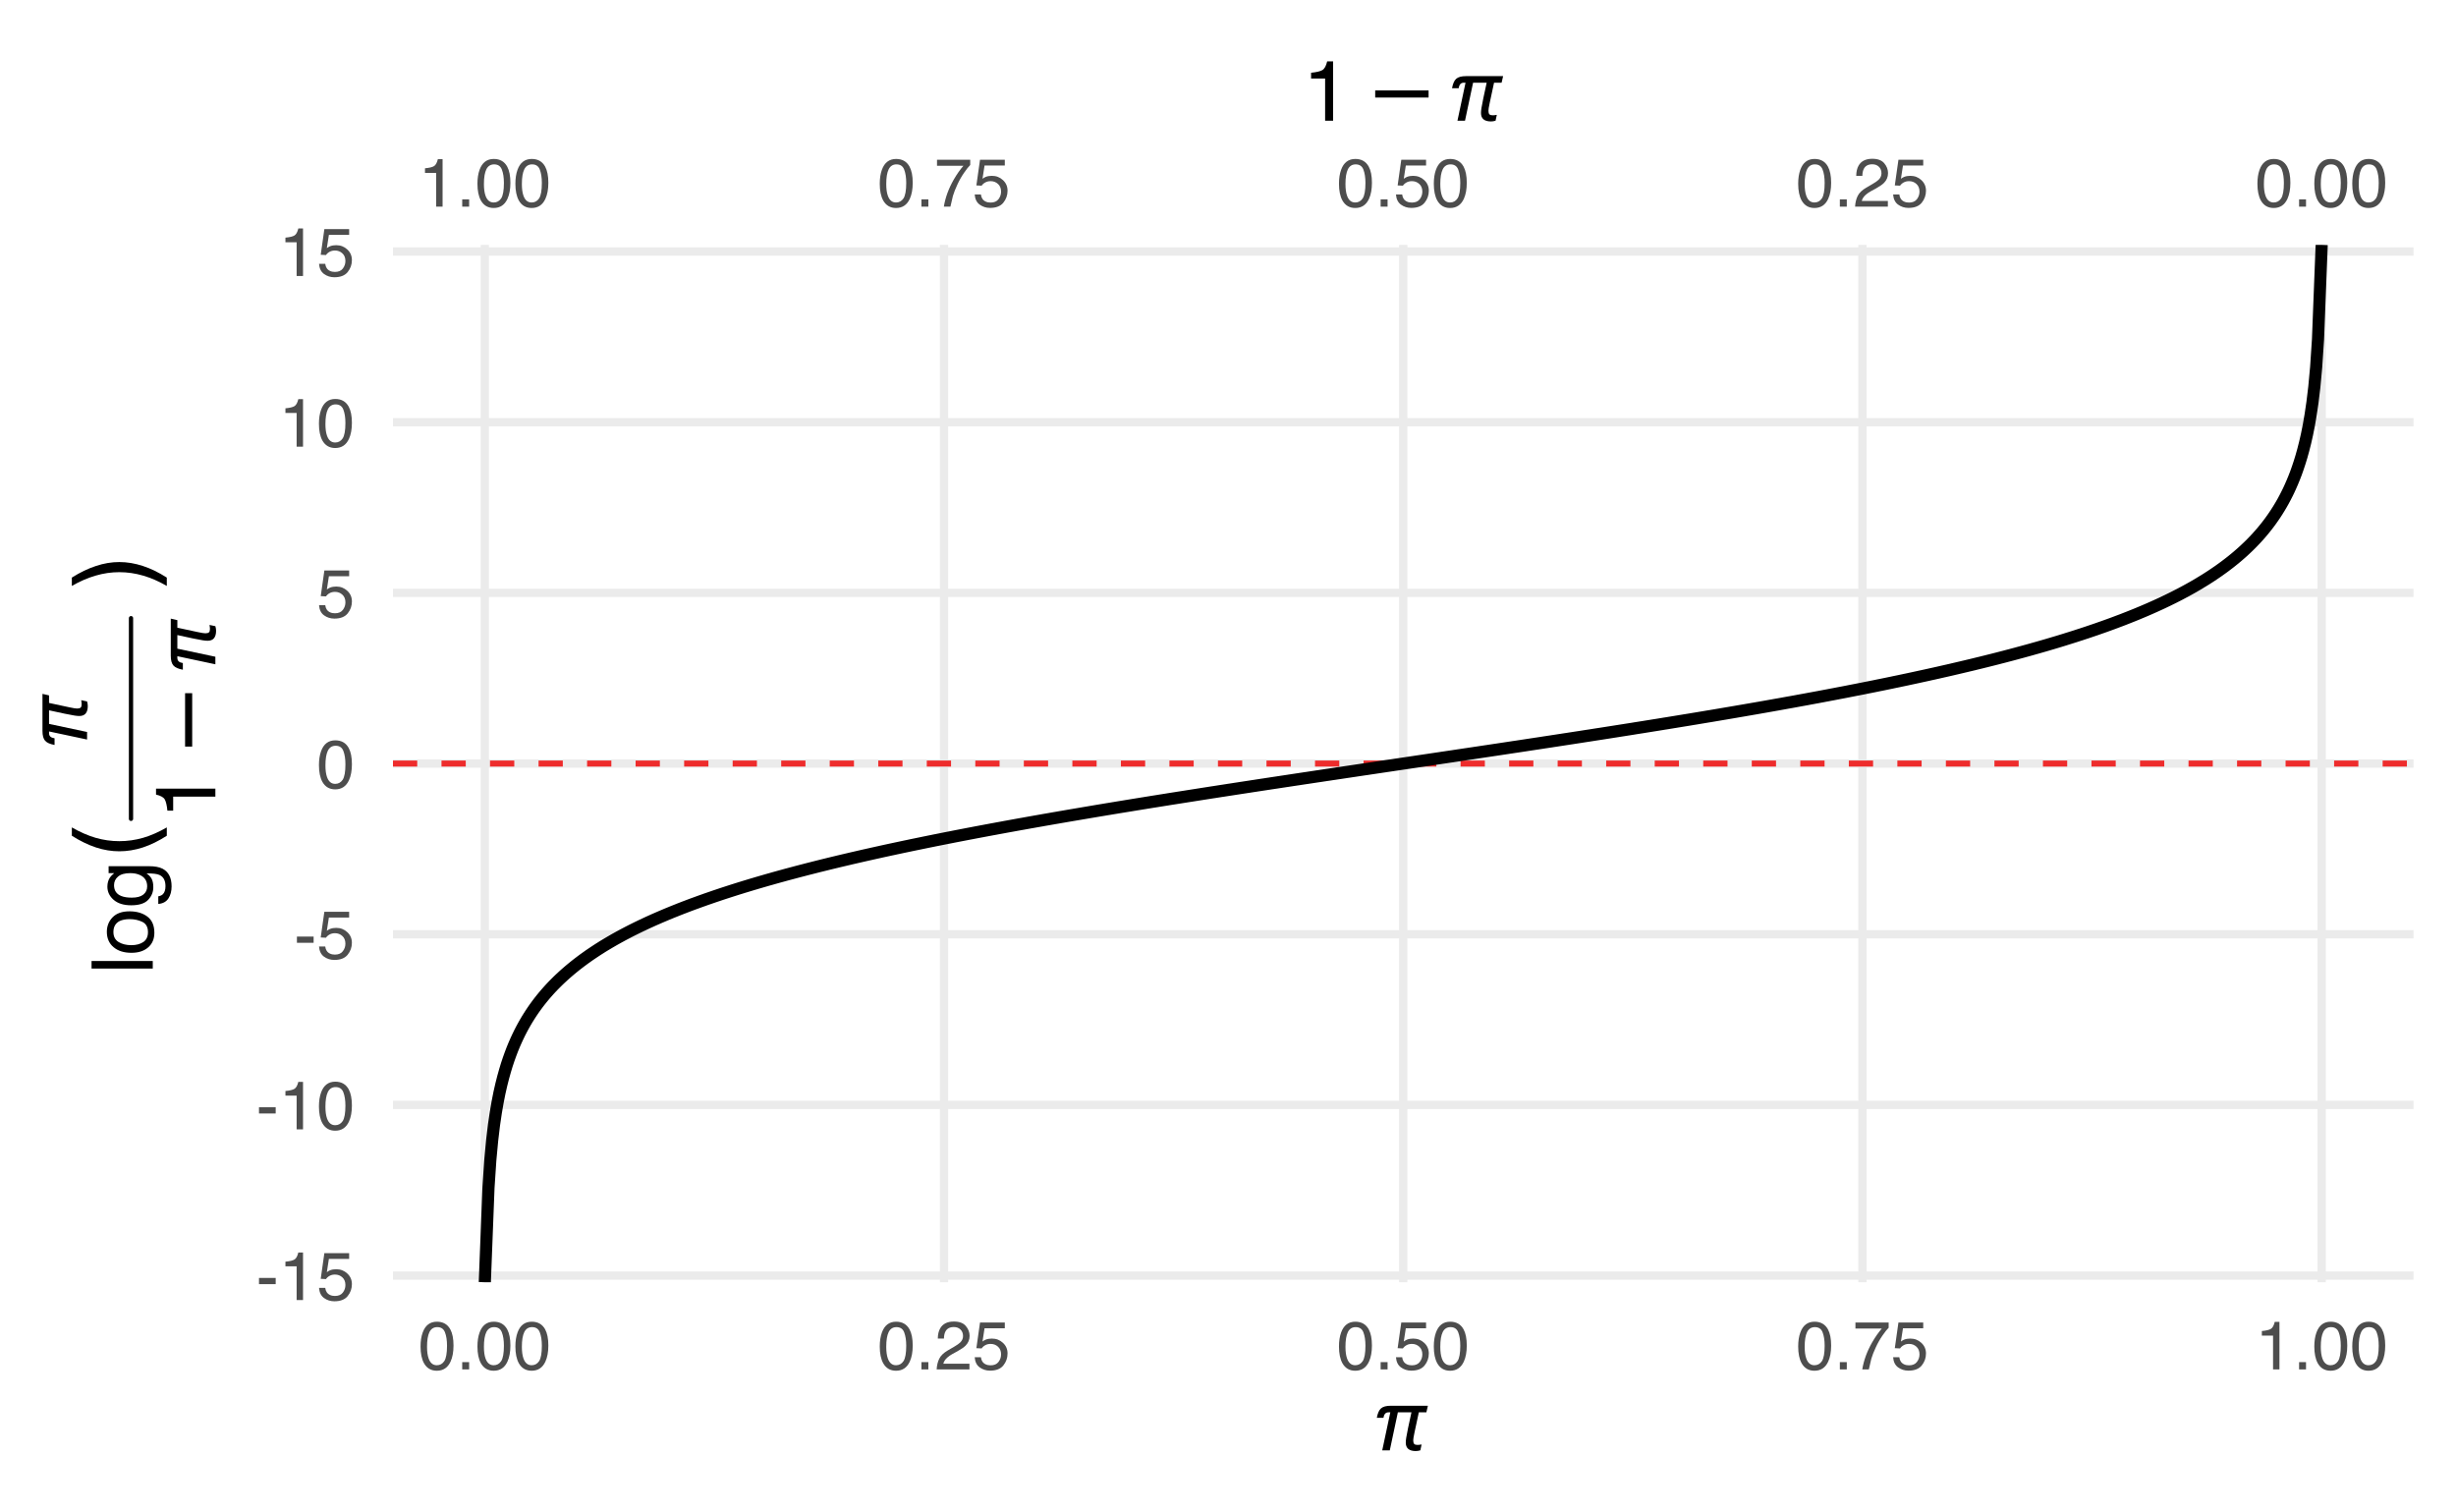 <?xml version="1.0" encoding="UTF-8"?>
<svg xmlns="http://www.w3.org/2000/svg" xmlns:xlink="http://www.w3.org/1999/xlink" width="432pt" height="266pt" viewBox="0 0 432 266" version="1.1">
<defs>
<g>
<symbol overflow="visible" id="glyph0-0">
<path style="stroke:none;" d="M 0.391 0 L 0.391 -8.609 L 7.219 -8.609 L 7.219 0 Z M 6.141 -1.078 L 6.141 -7.531 L 1.469 -7.531 L 1.469 -1.078 Z M 6.141 -1.078 "/>
</symbol>
<symbol overflow="visible" id="glyph0-1">
<path style="stroke:none;" d="M 3.25 -8.391 C 4.332 -8.391 5.117 -7.941 5.609 -7.047 C 5.984 -6.359 6.172 -5.41 6.172 -4.203 C 6.172 -3.066 6 -2.125 5.656 -1.375 C 5.164 -0.301 4.359 0.234 3.234 0.234 C 2.234 0.234 1.484 -0.203 0.984 -1.078 C 0.578 -1.816 0.375 -2.801 0.375 -4.031 C 0.375 -4.977 0.5 -5.797 0.75 -6.484 C 1.207 -7.754 2.039 -8.391 3.25 -8.391 Z M 3.234 -0.734 C 3.785 -0.734 4.223 -0.973 4.547 -1.453 C 4.867 -1.941 5.031 -2.848 5.031 -4.172 C 5.031 -5.117 4.91 -5.898 4.672 -6.516 C 4.441 -7.129 3.988 -7.438 3.312 -7.438 C 2.688 -7.438 2.227 -7.145 1.938 -6.562 C 1.656 -5.977 1.516 -5.117 1.516 -3.984 C 1.516 -3.129 1.609 -2.441 1.797 -1.922 C 2.078 -1.129 2.555 -0.734 3.234 -0.734 Z M 3.234 -0.734 "/>
</symbol>
<symbol overflow="visible" id="glyph0-2">
<path style="stroke:none;" d="M 1.031 -1.281 L 2.25 -1.281 L 2.25 0 L 1.031 0 Z M 1.031 -1.281 "/>
</symbol>
<symbol overflow="visible" id="glyph0-3">
<path style="stroke:none;" d="M 0.375 0 C 0.414 -0.719 0.566 -1.344 0.828 -1.875 C 1.086 -2.414 1.594 -2.906 2.344 -3.344 L 3.469 -4 C 3.969 -4.289 4.32 -4.539 4.531 -4.75 C 4.852 -5.07 5.016 -5.441 5.016 -5.859 C 5.016 -6.348 4.863 -6.734 4.562 -7.016 C 4.27 -7.305 3.883 -7.453 3.406 -7.453 C 2.676 -7.453 2.176 -7.18 1.906 -6.641 C 1.75 -6.336 1.664 -5.93 1.656 -5.422 L 0.578 -5.422 C 0.586 -6.148 0.723 -6.742 0.984 -7.203 C 1.441 -8.016 2.25 -8.422 3.406 -8.422 C 4.363 -8.422 5.062 -8.16 5.5 -7.641 C 5.945 -7.117 6.172 -6.539 6.172 -5.906 C 6.172 -5.238 5.938 -4.664 5.469 -4.188 C 5.195 -3.906 4.707 -3.566 4 -3.172 L 3.188 -2.734 C 2.812 -2.523 2.516 -2.32 2.297 -2.125 C 1.898 -1.789 1.648 -1.414 1.547 -1 L 6.141 -1 L 6.141 0 Z M 0.375 0 "/>
</symbol>
<symbol overflow="visible" id="glyph0-4">
<path style="stroke:none;" d="M 1.484 -2.141 C 1.555 -1.535 1.836 -1.117 2.328 -0.891 C 2.578 -0.773 2.863 -0.719 3.188 -0.719 C 3.812 -0.719 4.273 -0.914 4.578 -1.312 C 4.879 -1.707 5.031 -2.148 5.031 -2.641 C 5.031 -3.223 4.848 -3.676 4.484 -4 C 4.129 -4.32 3.703 -4.484 3.203 -4.484 C 2.836 -4.484 2.523 -4.41 2.266 -4.266 C 2.004 -4.129 1.785 -3.938 1.609 -3.688 L 0.688 -3.734 L 1.328 -8.25 L 5.688 -8.25 L 5.688 -7.234 L 2.125 -7.234 L 1.766 -4.906 C 1.961 -5.051 2.148 -5.16 2.328 -5.234 C 2.641 -5.359 3 -5.422 3.406 -5.422 C 4.176 -5.422 4.828 -5.172 5.359 -4.672 C 5.898 -4.18 6.172 -3.555 6.172 -2.797 C 6.172 -2.004 5.922 -1.301 5.422 -0.688 C 4.93 -0.082 4.148 0.219 3.078 0.219 C 2.398 0.219 1.797 0.023 1.266 -0.359 C 0.742 -0.742 0.453 -1.336 0.391 -2.141 Z M 1.484 -2.141 "/>
</symbol>
<symbol overflow="visible" id="glyph0-5">
<path style="stroke:none;" d="M 6.281 -8.25 L 6.281 -7.328 C 6.008 -7.066 5.648 -6.613 5.203 -5.969 C 4.754 -5.32 4.359 -4.625 4.016 -3.875 C 3.672 -3.133 3.41 -2.469 3.234 -1.875 C 3.129 -1.488 2.984 -0.863 2.797 0 L 1.641 0 C 1.898 -1.602 2.484 -3.195 3.391 -4.781 C 3.93 -5.707 4.492 -6.508 5.078 -7.188 L 0.438 -7.188 L 0.438 -8.25 Z M 6.281 -8.25 "/>
</symbol>
<symbol overflow="visible" id="glyph0-6">
<path style="stroke:none;" d="M 1.156 -5.938 L 1.156 -6.75 C 1.914 -6.82 2.441 -6.945 2.734 -7.125 C 3.035 -7.301 3.266 -7.711 3.422 -8.359 L 4.25 -8.359 L 4.25 0 L 3.125 0 L 3.125 -5.938 Z M 1.156 -5.938 "/>
</symbol>
<symbol overflow="visible" id="glyph0-7">
<path style="stroke:none;" d="M 0.5 -3.891 L 3.438 -3.891 L 3.438 -2.797 L 0.5 -2.797 Z M 0.5 -3.891 "/>
</symbol>
<symbol overflow="visible" id="glyph1-0">
<path style="stroke:none;" d="M 0.484 0 L 0.484 -10.766 L 9.031 -10.766 L 9.031 0 Z M 7.672 -1.344 L 7.672 -9.406 L 1.828 -9.406 L 1.828 -1.344 Z M 7.672 -1.344 "/>
</symbol>
<symbol overflow="visible" id="glyph1-1">
<path style="stroke:none;" d="M 1.438 -7.422 L 1.438 -8.438 C 2.383 -8.531 3.047 -8.688 3.422 -8.906 C 3.797 -9.125 4.078 -9.633 4.266 -10.438 L 5.312 -10.438 L 5.312 0 L 3.906 0 L 3.906 -7.422 Z M 1.438 -7.422 "/>
</symbol>
<symbol overflow="visible" id="glyph2-0">
<path style="stroke:none;" d="M 0.75 2.656 L 0.75 -10.578 L 8.25 -10.578 L 8.25 2.656 Z M 1.594 1.812 L 7.406 1.812 L 7.406 -9.734 L 1.594 -9.734 Z M 1.594 1.812 "/>
</symbol>
<symbol overflow="visible" id="glyph2-1">
<path style="stroke:none;" d="M 1.594 -5.328 L 10.984 -5.328 L 10.984 -4.078 L 1.594 -4.078 Z M 1.594 -5.328 "/>
</symbol>
<symbol overflow="visible" id="glyph2-2">
<path style="stroke:none;" d="M 8.484 -6.688 L 7.156 -6.688 L 6.391 -3.125 C 6.316 -2.758 6.258 -2.461 6.219 -2.234 C 6.188 -2.016 6.172 -1.852 6.172 -1.75 C 6.172 -1.457 6.227 -1.25 6.344 -1.125 C 6.457 -1.008 6.648 -0.953 6.922 -0.953 C 6.992 -0.953 7.086 -0.957 7.203 -0.969 C 7.316 -0.988 7.461 -1.008 7.641 -1.031 L 7.422 0 C 7.273 0.039 7.133 0.07 7 0.094 C 6.863 0.113 6.734 0.125 6.609 0.125 C 6.035 0.125 5.598 0 5.297 -0.25 C 5.004 -0.5 4.859 -0.867 4.859 -1.359 C 4.859 -1.586 4.883 -1.875 4.938 -2.219 C 4.988 -2.57 5.098 -3.145 5.266 -3.938 L 5.859 -6.688 L 3.469 -6.688 L 2.047 0 L 0.719 0 L 2.141 -6.688 L 1.844 -6.688 C 1.582 -6.688 1.379 -6.609 1.234 -6.453 C 1.086 -6.297 0.988 -6.051 0.938 -5.719 L -0.234 -5.719 C -0.086 -6.52 0.156 -7.07 0.5 -7.375 C 0.852 -7.688 1.43 -7.844 2.234 -7.844 L 8.75 -7.844 Z M 8.484 -6.688 "/>
</symbol>
<symbol overflow="visible" id="glyph3-0">
<path style="stroke:none;" d="M 0 -0.484 L -10.766 -0.484 L -10.766 -9.031 L 0 -9.031 Z M -1.344 -7.672 L -9.406 -7.672 L -9.406 -1.828 L -1.344 -1.828 Z M -1.344 -7.672 "/>
</symbol>
<symbol overflow="visible" id="glyph3-1">
<path style="stroke:none;" d="M -10.766 -1 L -10.766 -2.328 L 0 -2.328 L 0 -1 Z M -10.766 -1 "/>
</symbol>
<symbol overflow="visible" id="glyph3-2">
<path style="stroke:none;" d="M -0.844 -4.078 C -0.844 -4.953 -1.172 -5.551 -1.828 -5.875 C -2.492 -6.195 -3.234 -6.359 -4.047 -6.359 C -4.785 -6.359 -5.383 -6.242 -5.844 -6.016 C -6.562 -5.641 -6.922 -5 -6.922 -4.094 C -6.922 -3.289 -6.613 -2.703 -6 -2.328 C -5.383 -1.961 -4.641 -1.781 -3.766 -1.781 C -2.93 -1.781 -2.234 -1.961 -1.672 -2.328 C -1.117 -2.703 -0.844 -3.285 -0.844 -4.078 Z M -8.078 -4.125 C -8.078 -5.133 -7.738 -5.988 -7.062 -6.688 C -6.383 -7.383 -5.395 -7.734 -4.094 -7.734 C -2.82 -7.734 -1.773 -7.426 -0.953 -6.812 C -0.129 -6.195 0.281 -5.242 0.281 -3.953 C 0.281 -2.879 -0.082 -2.023 -0.812 -1.391 C -1.539 -0.754 -2.52 -0.438 -3.75 -0.438 C -5.07 -0.438 -6.125 -0.77 -6.906 -1.438 C -7.688 -2.102 -8.078 -3 -8.078 -4.125 Z M -8.031 -4.094 Z M -8.031 -4.094 "/>
</symbol>
<symbol overflow="visible" id="glyph3-3">
<path style="stroke:none;" d="M -7.984 -3.734 C -7.984 -4.348 -7.832 -4.883 -7.531 -5.344 C -7.352 -5.594 -7.102 -5.848 -6.781 -6.109 L -7.766 -6.109 L -7.766 -7.328 L -0.641 -7.328 C 0.359 -7.328 1.145 -7.18 1.719 -6.891 C 2.781 -6.336 3.312 -5.301 3.312 -3.781 C 3.312 -2.938 3.125 -2.227 2.75 -1.656 C 2.375 -1.082 1.781 -0.758 0.969 -0.688 L 0.969 -2.031 C 1.32 -2.094 1.594 -2.219 1.781 -2.406 C 2.082 -2.707 2.234 -3.176 2.234 -3.812 C 2.234 -4.82 1.875 -5.484 1.156 -5.797 C 0.738 -5.984 -0.008 -6.07 -1.094 -6.062 C -0.688 -5.789 -0.383 -5.469 -0.188 -5.094 C 0 -4.727 0.094 -4.242 0.094 -3.641 C 0.094 -2.785 -0.207 -2.039 -0.812 -1.406 C -1.414 -0.77 -2.41 -0.453 -3.797 -0.453 C -5.109 -0.453 -6.133 -0.77 -6.875 -1.406 C -7.613 -2.051 -7.984 -2.828 -7.984 -3.734 Z M -3.953 -6.109 C -4.922 -6.109 -5.641 -5.906 -6.109 -5.5 C -6.578 -5.102 -6.812 -4.598 -6.812 -3.984 C -6.812 -3.047 -6.379 -2.41 -5.516 -2.078 C -5.047 -1.891 -4.438 -1.797 -3.688 -1.797 C -2.801 -1.797 -2.129 -1.973 -1.672 -2.328 C -1.211 -2.691 -0.984 -3.176 -0.984 -3.781 C -0.984 -4.727 -1.41 -5.395 -2.266 -5.781 C -2.742 -6 -3.305 -6.109 -3.953 -6.109 Z M -8.031 -3.891 Z M -8.031 -3.891 "/>
</symbol>
<symbol overflow="visible" id="glyph3-4">
<path style="stroke:none;" d="M -7.422 -1.438 L -8.438 -1.438 C -8.531 -2.383 -8.688 -3.047 -8.906 -3.422 C -9.125 -3.797 -9.633 -4.078 -10.438 -4.266 L -10.438 -5.312 L 0 -5.312 L 0 -3.906 L -7.422 -3.906 Z M -7.422 -1.438 "/>
</symbol>
<symbol overflow="visible" id="glyph4-0">
<path style="stroke:none;" d="M 3.312 -0.938 L -13.219 -0.938 L -13.219 -10.312 L 3.312 -10.312 Z M 2.266 -1.984 L 2.266 -9.266 L -12.172 -9.266 L -12.172 -1.984 Z M 2.266 -1.984 "/>
</symbol>
<symbol overflow="visible" id="glyph4-1">
<path style="stroke:none;" d="M -14.234 -5.812 C -12.828 -5 -11.438 -4.391 -10.062 -3.984 C -8.688 -3.586 -7.297 -3.391 -5.891 -3.391 C -4.473 -3.391 -3.07 -3.586 -1.688 -3.984 C -0.312 -4.391 1.07 -5 2.469 -5.812 L 2.469 -4.344 C 1.039 -3.426 -0.363 -2.738 -1.75 -2.281 C -3.145 -1.832 -4.523 -1.609 -5.891 -1.609 C -7.242 -1.609 -8.609 -1.832 -9.984 -2.281 C -11.367 -2.738 -12.785 -3.426 -14.234 -4.344 Z M -14.234 -5.812 "/>
</symbol>
<symbol overflow="visible" id="glyph4-2">
<path style="stroke:none;" d="M -14.234 -1.5 L -14.234 -2.969 C -12.785 -3.883 -11.367 -4.566 -9.984 -5.016 C -8.609 -5.473 -7.242 -5.703 -5.891 -5.703 C -4.523 -5.703 -3.145 -5.473 -1.75 -5.016 C -0.363 -4.566 1.039 -3.883 2.469 -2.969 L 2.469 -1.5 C 1.07 -2.312 -0.312 -2.914 -1.688 -3.312 C -3.07 -3.719 -4.473 -3.922 -5.891 -3.922 C -7.297 -3.922 -8.688 -3.719 -10.062 -3.312 C -11.438 -2.914 -12.828 -2.312 -14.234 -1.5 Z M -14.234 -1.5 "/>
</symbol>
<symbol overflow="visible" id="glyph5-0">
<path style="stroke:none;" d="M 2.656 -0.75 L -10.578 -0.75 L -10.578 -8.25 L 2.656 -8.25 Z M 1.812 -1.594 L 1.812 -7.406 L -9.734 -7.406 L -9.734 -1.594 Z M 1.812 -1.594 "/>
</symbol>
<symbol overflow="visible" id="glyph5-1">
<path style="stroke:none;" d="M -6.688 -8.484 L -6.688 -7.156 L -3.125 -6.391 C -2.758 -6.316 -2.461 -6.258 -2.234 -6.219 C -2.016 -6.188 -1.852 -6.172 -1.75 -6.172 C -1.457 -6.172 -1.25 -6.227 -1.125 -6.344 C -1.008 -6.457 -0.953 -6.648 -0.953 -6.922 C -0.953 -6.992 -0.957 -7.086 -0.969 -7.203 C -0.988 -7.316 -1.008 -7.461 -1.031 -7.641 L 0 -7.422 C 0.039 -7.273 0.07 -7.133 0.094 -7 C 0.113 -6.863 0.125 -6.734 0.125 -6.609 C 0.125 -6.035 0 -5.598 -0.25 -5.297 C -0.5 -5.004 -0.867 -4.859 -1.359 -4.859 C -1.586 -4.859 -1.875 -4.883 -2.219 -4.938 C -2.57 -4.988 -3.145 -5.098 -3.938 -5.266 L -6.688 -5.859 L -6.688 -3.469 L 0 -2.047 L 0 -0.719 L -6.688 -2.141 L -6.688 -1.844 C -6.688 -1.582 -6.609 -1.379 -6.453 -1.234 C -6.297 -1.086 -6.051 -0.988 -5.719 -0.938 L -5.719 0.234 C -6.52 0.086 -7.07 -0.156 -7.375 -0.5 C -7.688 -0.852 -7.844 -1.43 -7.844 -2.234 L -7.844 -8.75 Z M -6.688 -8.484 "/>
</symbol>
<symbol overflow="visible" id="glyph5-2">
<path style="stroke:none;" d="M -5.328 -1.594 L -5.328 -10.984 L -4.078 -10.984 L -4.078 -1.594 Z M -5.328 -1.594 "/>
</symbol>
</g>
<clipPath id="clip1">
  <path d="M 69.121 223 L 424.527 223 L 424.527 225.527 L 69.121 225.527 Z M 69.121 223 "/>
</clipPath>
<clipPath id="clip2">
  <path d="M 69.121 193 L 424.527 193 L 424.527 196 L 69.121 196 Z M 69.121 193 "/>
</clipPath>
<clipPath id="clip3">
  <path d="M 69.121 163 L 424.527 163 L 424.527 166 L 69.121 166 Z M 69.121 163 "/>
</clipPath>
<clipPath id="clip4">
  <path d="M 69.121 133 L 424.527 133 L 424.527 136 L 69.121 136 Z M 69.121 133 "/>
</clipPath>
<clipPath id="clip5">
  <path d="M 69.121 103 L 424.527 103 L 424.527 106 L 69.121 106 Z M 69.121 103 "/>
</clipPath>
<clipPath id="clip6">
  <path d="M 69.121 73 L 424.527 73 L 424.527 75 L 69.121 75 Z M 69.121 73 "/>
</clipPath>
<clipPath id="clip7">
  <path d="M 69.121 43.074 L 424.527 43.074 L 424.527 45 L 69.121 45 Z M 69.121 43.074 "/>
</clipPath>
<clipPath id="clip8">
  <path d="M 84 43.074 L 87 43.074 L 87 225.527 L 84 225.527 Z M 84 43.074 "/>
</clipPath>
<clipPath id="clip9">
  <path d="M 165 43.074 L 167 43.074 L 167 225.527 L 165 225.527 Z M 165 43.074 "/>
</clipPath>
<clipPath id="clip10">
  <path d="M 246 43.074 L 248 43.074 L 248 225.527 L 246 225.527 Z M 246 43.074 "/>
</clipPath>
<clipPath id="clip11">
  <path d="M 326 43.074 L 329 43.074 L 329 225.527 L 326 225.527 Z M 326 43.074 "/>
</clipPath>
<clipPath id="clip12">
  <path d="M 407 43.074 L 410 43.074 L 410 225.527 L 407 225.527 Z M 407 43.074 "/>
</clipPath>
<clipPath id="clip13">
  <path d="M 69.121 133 L 424.527 133 L 424.527 135 L 69.121 135 Z M 69.121 133 "/>
</clipPath>
<clipPath id="clip14">
  <path d="M 84 43.074 L 410 43.074 L 410 225.527 L 84 225.527 Z M 84 43.074 "/>
</clipPath>
</defs>
<g id="surface54">
<rect x="0" y="0" width="432" height="266" style="fill:rgb(100%,100%,100%);fill-opacity:1;stroke:none;"/>
<g clip-path="url(#clip1)" clip-rule="nonzero">
<path style="fill:none;stroke-width:1.455;stroke-linecap:butt;stroke-linejoin:round;stroke:rgb(92.157%,92.157%,92.157%);stroke-opacity:1;stroke-miterlimit:10;" d="M 69.121 224.355 L 424.527 224.355 "/>
</g>
<g clip-path="url(#clip2)" clip-rule="nonzero">
<path style="fill:none;stroke-width:1.455;stroke-linecap:butt;stroke-linejoin:round;stroke:rgb(92.157%,92.157%,92.157%);stroke-opacity:1;stroke-miterlimit:10;" d="M 69.121 194.336 L 424.527 194.336 "/>
</g>
<g clip-path="url(#clip3)" clip-rule="nonzero">
<path style="fill:none;stroke-width:1.455;stroke-linecap:butt;stroke-linejoin:round;stroke:rgb(92.157%,92.157%,92.157%);stroke-opacity:1;stroke-miterlimit:10;" d="M 69.121 164.32 L 424.527 164.32 "/>
</g>
<g clip-path="url(#clip4)" clip-rule="nonzero">
<path style="fill:none;stroke-width:1.455;stroke-linecap:butt;stroke-linejoin:round;stroke:rgb(92.157%,92.157%,92.157%);stroke-opacity:1;stroke-miterlimit:10;" d="M 69.121 134.301 L 424.527 134.301 "/>
</g>
<g clip-path="url(#clip5)" clip-rule="nonzero">
<path style="fill:none;stroke-width:1.455;stroke-linecap:butt;stroke-linejoin:round;stroke:rgb(92.157%,92.157%,92.157%);stroke-opacity:1;stroke-miterlimit:10;" d="M 69.121 104.281 L 424.527 104.281 "/>
</g>
<g clip-path="url(#clip6)" clip-rule="nonzero">
<path style="fill:none;stroke-width:1.455;stroke-linecap:butt;stroke-linejoin:round;stroke:rgb(92.157%,92.157%,92.157%);stroke-opacity:1;stroke-miterlimit:10;" d="M 69.121 74.262 L 424.527 74.262 "/>
</g>
<g clip-path="url(#clip7)" clip-rule="nonzero">
<path style="fill:none;stroke-width:1.455;stroke-linecap:butt;stroke-linejoin:round;stroke:rgb(92.157%,92.157%,92.157%);stroke-opacity:1;stroke-miterlimit:10;" d="M 69.121 44.242 L 424.527 44.242 "/>
</g>
<g clip-path="url(#clip8)" clip-rule="nonzero">
<path style="fill:none;stroke-width:1.455;stroke-linecap:butt;stroke-linejoin:round;stroke:rgb(92.157%,92.157%,92.157%);stroke-opacity:1;stroke-miterlimit:10;" d="M 85.277 225.527 L 85.277 43.074 "/>
</g>
<g clip-path="url(#clip9)" clip-rule="nonzero">
<path style="fill:none;stroke-width:1.455;stroke-linecap:butt;stroke-linejoin:round;stroke:rgb(92.157%,92.157%,92.157%);stroke-opacity:1;stroke-miterlimit:10;" d="M 166.051 225.527 L 166.051 43.074 "/>
</g>
<g clip-path="url(#clip10)" clip-rule="nonzero">
<path style="fill:none;stroke-width:1.455;stroke-linecap:butt;stroke-linejoin:round;stroke:rgb(92.157%,92.157%,92.157%);stroke-opacity:1;stroke-miterlimit:10;" d="M 246.824 225.527 L 246.824 43.074 "/>
</g>
<g clip-path="url(#clip11)" clip-rule="nonzero">
<path style="fill:none;stroke-width:1.455;stroke-linecap:butt;stroke-linejoin:round;stroke:rgb(92.157%,92.157%,92.157%);stroke-opacity:1;stroke-miterlimit:10;" d="M 327.598 225.527 L 327.598 43.074 "/>
</g>
<g clip-path="url(#clip12)" clip-rule="nonzero">
<path style="fill:none;stroke-width:1.455;stroke-linecap:butt;stroke-linejoin:round;stroke:rgb(92.157%,92.157%,92.157%);stroke-opacity:1;stroke-miterlimit:10;" d="M 408.375 225.527 L 408.375 43.074 "/>
</g>
<g clip-path="url(#clip13)" clip-rule="nonzero">
<path style="fill:none;stroke-width:1.067;stroke-linecap:butt;stroke-linejoin:round;stroke:rgb(93.333%,17.255%,17.255%);stroke-opacity:1;stroke-dasharray:4.268,4.268;stroke-miterlimit:10;" d="M 69.121 134.301 L 424.527 134.301 "/>
</g>
<g clip-path="url(#clip14)" clip-rule="nonzero">
<path style="fill:none;stroke-width:2.134;stroke-linecap:butt;stroke-linejoin:round;stroke:rgb(0%,0%,0%);stroke-opacity:1;stroke-miterlimit:10;" d="M 85.277 225.527 L 85.598 217.234 L 85.922 208.898 L 86.246 204.016 L 86.57 200.551 L 86.891 197.859 L 87.215 195.656 L 87.539 193.797 L 87.859 192.18 L 88.184 190.754 L 88.508 189.477 L 88.832 188.32 L 89.152 187.262 L 89.477 186.289 L 89.801 185.387 L 90.121 184.547 L 90.445 183.758 L 90.77 183.02 L 91.094 182.32 L 91.414 181.66 L 91.738 181.031 L 92.062 180.434 L 92.383 179.863 L 92.707 179.316 L 93.031 178.793 L 93.355 178.289 L 93.676 177.809 L 94 177.34 L 94.324 176.891 L 94.645 176.457 L 94.969 176.039 L 95.293 175.633 L 95.617 175.238 L 95.938 174.859 L 96.262 174.488 L 96.586 174.125 L 96.906 173.777 L 97.23 173.434 L 97.555 173.102 L 97.879 172.777 L 98.199 172.461 L 98.523 172.152 L 98.848 171.852 L 99.168 171.555 L 99.492 171.266 L 99.816 170.984 L 100.141 170.707 L 100.461 170.438 L 100.785 170.172 L 101.109 169.91 L 101.43 169.656 L 101.754 169.406 L 102.078 169.16 L 102.402 168.918 L 102.723 168.68 L 103.371 168.219 L 103.691 167.992 L 104.34 167.555 L 104.664 167.34 L 104.984 167.129 L 105.309 166.918 L 105.633 166.715 L 105.953 166.512 L 106.277 166.312 L 106.602 166.117 L 106.926 165.926 L 107.246 165.734 L 107.895 165.359 L 108.215 165.176 L 108.863 164.816 L 109.188 164.641 L 109.508 164.465 L 109.832 164.293 L 110.156 164.125 L 110.477 163.957 L 110.801 163.789 L 111.125 163.625 L 111.445 163.465 L 112.094 163.145 L 112.418 162.988 L 112.738 162.832 L 113.387 162.527 L 113.707 162.379 L 114.031 162.227 L 114.355 162.082 L 114.68 161.934 L 115 161.789 L 115.648 161.508 L 115.969 161.367 L 116.293 161.227 L 116.941 160.953 L 117.262 160.816 L 117.91 160.551 L 118.23 160.418 L 119.203 160.031 L 119.523 159.902 L 120.172 159.652 L 120.492 159.527 L 120.816 159.406 L 121.141 159.281 L 121.465 159.16 L 121.785 159.039 L 122.434 158.805 L 122.754 158.688 L 123.402 158.453 L 123.727 158.34 L 124.047 158.223 L 124.371 158.109 L 124.695 158 L 125.016 157.887 L 125.34 157.777 L 125.664 157.664 L 125.988 157.555 L 126.309 157.449 L 126.957 157.23 L 127.277 157.125 L 128.25 156.809 L 128.57 156.707 L 128.895 156.602 L 129.219 156.5 L 129.539 156.398 L 130.188 156.195 L 130.512 156.098 L 130.832 155.996 L 131.48 155.801 L 131.801 155.703 L 132.449 155.508 L 132.773 155.414 L 133.094 155.316 L 133.742 155.129 L 134.062 155.035 L 135.035 154.754 L 135.355 154.664 L 135.68 154.574 L 136.004 154.48 L 136.324 154.391 L 137.297 154.121 L 137.617 154.035 L 138.266 153.855 L 138.586 153.77 L 139.559 153.512 L 139.879 153.426 L 140.527 153.254 L 140.848 153.172 L 141.172 153.086 L 141.496 153.004 L 141.816 152.918 L 142.789 152.672 L 143.109 152.59 L 143.758 152.426 L 144.078 152.344 L 144.402 152.266 L 144.727 152.184 L 145.051 152.105 L 145.371 152.027 L 145.695 151.945 L 146.02 151.867 L 146.34 151.789 L 147.312 151.555 L 147.633 151.477 L 147.957 151.402 L 148.281 151.324 L 148.602 151.25 L 148.926 151.172 L 149.25 151.098 L 149.574 151.02 L 149.895 150.945 L 150.543 150.797 L 150.863 150.723 L 151.836 150.5 L 152.156 150.426 L 152.48 150.355 L 152.805 150.281 L 153.125 150.211 L 153.449 150.137 L 153.773 150.066 L 154.098 149.992 L 154.418 149.922 L 154.742 149.852 L 155.066 149.777 L 155.387 149.707 L 156.359 149.496 L 156.68 149.426 L 157.004 149.359 L 157.328 149.289 L 157.648 149.219 L 157.973 149.152 L 158.621 149.012 L 158.941 148.945 L 159.266 148.875 L 159.59 148.809 L 159.91 148.742 L 160.234 148.672 L 160.883 148.539 L 161.203 148.473 L 161.852 148.34 L 162.172 148.273 L 163.145 148.074 L 163.465 148.008 L 163.789 147.945 L 164.113 147.879 L 164.434 147.812 L 164.758 147.75 L 165.082 147.684 L 165.406 147.621 L 165.727 147.555 L 166.051 147.492 L 166.375 147.426 L 166.695 147.363 L 167.344 147.238 L 167.668 147.172 L 167.988 147.109 L 168.637 146.984 L 168.957 146.922 L 169.93 146.734 L 170.25 146.672 L 170.574 146.609 L 170.898 146.551 L 171.219 146.488 L 171.867 146.363 L 172.188 146.305 L 172.512 146.242 L 172.836 146.184 L 173.16 146.121 L 173.48 146.062 L 173.805 146 L 174.129 145.941 L 174.449 145.879 L 175.098 145.762 L 175.422 145.699 L 175.742 145.641 L 176.391 145.523 L 176.711 145.461 L 177.684 145.285 L 178.004 145.227 L 178.652 145.109 L 178.973 145.051 L 179.621 144.934 L 179.945 144.879 L 180.266 144.82 L 180.914 144.703 L 181.234 144.645 L 181.559 144.59 L 182.207 144.473 L 182.527 144.418 L 182.852 144.359 L 183.176 144.305 L 183.496 144.246 L 183.82 144.188 L 184.469 144.078 L 184.789 144.02 L 185.113 143.965 L 185.438 143.906 L 185.758 143.852 L 186.082 143.797 L 186.406 143.738 L 186.73 143.684 L 187.051 143.629 L 187.375 143.574 L 187.699 143.516 L 188.02 143.461 L 188.992 143.297 L 189.312 143.242 L 189.961 143.133 L 190.281 143.078 L 191.254 142.914 L 191.574 142.859 L 192.223 142.75 L 192.543 142.695 L 193.516 142.531 L 193.836 142.48 L 194.484 142.371 L 194.805 142.316 L 195.129 142.266 L 195.777 142.156 L 196.098 142.105 L 196.746 141.996 L 197.066 141.945 L 197.391 141.891 L 197.715 141.84 L 198.039 141.785 L 198.359 141.734 L 198.684 141.68 L 199.008 141.629 L 199.328 141.574 L 199.652 141.523 L 199.977 141.469 L 200.301 141.418 L 200.621 141.367 L 200.945 141.312 L 201.27 141.262 L 201.59 141.207 L 202.238 141.105 L 202.559 141.051 L 203.531 140.898 L 203.852 140.844 L 204.5 140.742 L 204.82 140.691 L 205.145 140.641 L 205.469 140.586 L 205.793 140.535 L 206.113 140.484 L 206.762 140.383 L 207.082 140.332 L 208.055 140.18 L 208.375 140.129 L 209.023 140.027 L 209.344 139.977 L 210.316 139.824 L 210.637 139.773 L 211.285 139.672 L 211.605 139.621 L 212.578 139.469 L 212.898 139.418 L 213.223 139.367 L 213.547 139.32 L 213.867 139.27 L 214.84 139.117 L 215.16 139.07 L 215.809 138.969 L 216.129 138.918 L 216.453 138.871 L 217.102 138.77 L 217.422 138.719 L 217.746 138.672 L 218.07 138.621 L 218.391 138.57 L 218.715 138.523 L 219.363 138.422 L 219.684 138.375 L 220.332 138.273 L 220.652 138.227 L 221.301 138.125 L 221.625 138.078 L 221.945 138.027 L 222.27 137.98 L 222.594 137.93 L 222.914 137.879 L 223.238 137.832 L 223.562 137.781 L 223.887 137.734 L 224.207 137.684 L 224.531 137.637 L 224.855 137.586 L 225.176 137.539 L 225.5 137.488 L 225.824 137.441 L 226.148 137.391 L 226.469 137.344 L 226.793 137.293 L 227.117 137.246 L 227.438 137.195 L 227.762 137.148 L 228.086 137.098 L 228.41 137.051 L 228.73 137 L 229.055 136.953 L 229.379 136.902 L 229.699 136.855 L 230.023 136.809 L 230.348 136.758 L 230.672 136.711 L 230.992 136.66 L 231.316 136.613 L 231.641 136.562 L 231.961 136.516 L 232.285 136.469 L 232.609 136.418 L 232.93 136.371 L 233.254 136.32 L 233.902 136.227 L 234.223 136.176 L 234.871 136.082 L 235.191 136.031 L 235.84 135.938 L 236.164 135.887 L 236.484 135.84 L 236.809 135.789 L 237.133 135.742 L 237.453 135.695 L 237.777 135.645 L 238.426 135.551 L 238.746 135.5 L 239.395 135.406 L 239.715 135.355 L 240.688 135.215 L 241.008 135.164 L 241.656 135.07 L 241.977 135.02 L 242.625 134.926 L 242.949 134.875 L 243.27 134.828 L 243.594 134.781 L 243.918 134.73 L 244.238 134.684 L 244.887 134.59 L 245.211 134.539 L 245.531 134.492 L 245.855 134.445 L 246.18 134.395 L 246.5 134.348 L 247.148 134.254 L 247.473 134.203 L 247.793 134.156 L 248.117 134.109 L 248.441 134.059 L 248.762 134.012 L 249.086 133.965 L 249.41 133.914 L 249.734 133.867 L 250.055 133.82 L 250.379 133.773 L 250.703 133.723 L 251.023 133.676 L 251.348 133.629 L 251.672 133.578 L 251.996 133.531 L 252.316 133.484 L 252.641 133.434 L 252.965 133.387 L 253.285 133.34 L 253.609 133.289 L 254.258 133.195 L 254.578 133.145 L 255.227 133.051 L 255.547 133.004 L 255.871 132.953 L 256.195 132.906 L 256.52 132.855 L 256.84 132.809 L 257.164 132.762 L 257.488 132.711 L 257.809 132.664 L 258.133 132.617 L 258.457 132.566 L 258.781 132.52 L 259.102 132.473 L 259.426 132.422 L 259.75 132.375 L 260.07 132.328 L 260.395 132.277 L 260.719 132.23 L 261.043 132.18 L 261.363 132.133 L 261.688 132.086 L 262.012 132.035 L 262.332 131.988 L 262.656 131.938 L 262.98 131.891 L 263.301 131.844 L 263.625 131.793 L 263.949 131.746 L 264.273 131.695 L 264.594 131.648 L 264.918 131.598 L 265.242 131.551 L 265.562 131.5 L 265.887 131.453 L 266.211 131.402 L 266.535 131.355 L 266.855 131.309 L 267.18 131.258 L 267.504 131.211 L 267.824 131.16 L 268.148 131.113 L 268.797 131.012 L 269.117 130.965 L 269.441 130.914 L 269.766 130.867 L 270.086 130.816 L 270.41 130.77 L 270.734 130.719 L 271.059 130.672 L 271.379 130.621 L 271.703 130.57 L 272.027 130.523 L 272.348 130.473 L 272.672 130.426 L 273.32 130.324 L 273.641 130.277 L 274.289 130.176 L 274.609 130.129 L 275.258 130.027 L 275.582 129.98 L 275.902 129.93 L 276.227 129.879 L 276.551 129.832 L 276.871 129.781 L 277.52 129.68 L 277.844 129.633 L 278.164 129.582 L 278.812 129.48 L 279.133 129.43 L 279.457 129.383 L 280.105 129.281 L 280.426 129.23 L 281.074 129.129 L 281.395 129.082 L 282.367 128.93 L 282.688 128.879 L 283.336 128.777 L 283.656 128.727 L 284.629 128.574 L 284.949 128.523 L 285.598 128.422 L 285.918 128.371 L 286.891 128.219 L 287.211 128.168 L 287.535 128.113 L 287.859 128.062 L 288.18 128.012 L 289.152 127.859 L 289.473 127.805 L 290.121 127.703 L 290.441 127.652 L 290.766 127.598 L 291.414 127.496 L 291.734 127.445 L 292.059 127.391 L 292.383 127.34 L 292.703 127.285 L 293.352 127.184 L 293.672 127.129 L 293.996 127.078 L 294.32 127.023 L 294.645 126.973 L 294.965 126.918 L 295.289 126.867 L 295.613 126.812 L 295.934 126.762 L 296.258 126.707 L 296.582 126.656 L 296.906 126.602 L 297.227 126.551 L 297.875 126.441 L 298.195 126.391 L 299.168 126.227 L 299.488 126.176 L 300.137 126.066 L 300.457 126.012 L 300.781 125.961 L 301.43 125.852 L 301.75 125.797 L 302.398 125.688 L 302.719 125.633 L 303.691 125.469 L 304.012 125.414 L 304.66 125.305 L 304.98 125.25 L 305.305 125.195 L 305.629 125.137 L 305.953 125.082 L 306.273 125.027 L 306.922 124.918 L 307.242 124.859 L 307.891 124.75 L 308.215 124.691 L 308.535 124.637 L 308.859 124.582 L 309.184 124.523 L 309.504 124.469 L 309.828 124.41 L 310.152 124.355 L 310.477 124.297 L 310.797 124.242 L 311.445 124.125 L 311.766 124.07 L 312.414 123.953 L 312.738 123.898 L 313.059 123.84 L 313.707 123.723 L 314.027 123.664 L 314.676 123.547 L 315 123.492 L 315.32 123.434 L 315.969 123.316 L 316.289 123.254 L 317.262 123.078 L 317.582 123.02 L 317.906 122.961 L 318.23 122.898 L 318.551 122.84 L 318.875 122.781 L 319.199 122.719 L 319.523 122.66 L 319.844 122.602 L 320.168 122.539 L 320.492 122.48 L 320.812 122.418 L 321.137 122.355 L 321.461 122.297 L 321.785 122.234 L 322.105 122.172 L 322.43 122.113 L 322.754 122.051 L 323.074 121.988 L 323.723 121.863 L 324.047 121.805 L 324.367 121.742 L 325.016 121.617 L 325.336 121.551 L 325.984 121.426 L 326.305 121.363 L 326.629 121.301 L 326.953 121.234 L 327.277 121.172 L 327.598 121.109 L 327.922 121.043 L 328.246 120.98 L 328.566 120.914 L 328.891 120.852 L 329.215 120.785 L 329.539 120.723 L 329.859 120.656 L 330.508 120.523 L 330.828 120.461 L 331.801 120.262 L 332.121 120.195 L 332.77 120.062 L 333.09 119.992 L 334.062 119.793 L 334.383 119.723 L 334.707 119.656 L 335.031 119.586 L 335.352 119.52 L 336 119.379 L 336.324 119.312 L 336.645 119.242 L 337.293 119.102 L 337.613 119.031 L 338.586 118.82 L 338.906 118.75 L 339.23 118.68 L 339.555 118.605 L 339.875 118.535 L 340.199 118.465 L 340.523 118.391 L 340.848 118.32 L 341.168 118.246 L 341.816 118.098 L 342.137 118.027 L 343.109 117.805 L 343.43 117.73 L 343.754 117.652 L 344.078 117.578 L 344.398 117.504 L 344.723 117.426 L 345.047 117.352 L 345.371 117.273 L 345.691 117.199 L 346.34 117.043 L 346.66 116.969 L 347.309 116.812 L 347.633 116.73 L 347.953 116.652 L 348.602 116.496 L 348.922 116.414 L 349.246 116.336 L 349.895 116.172 L 350.215 116.094 L 350.863 115.93 L 351.184 115.848 L 351.508 115.766 L 351.832 115.68 L 352.156 115.598 L 352.477 115.516 L 353.125 115.344 L 353.445 115.262 L 354.418 115.004 L 354.738 114.918 L 355.062 114.828 L 355.387 114.742 L 355.707 114.656 L 356.355 114.477 L 356.676 114.391 L 357.324 114.211 L 357.648 114.117 L 357.969 114.027 L 358.293 113.938 L 358.617 113.844 L 358.938 113.754 L 359.91 113.473 L 360.23 113.379 L 360.555 113.281 L 360.879 113.188 L 361.199 113.09 L 361.523 112.996 L 362.172 112.801 L 362.492 112.703 L 362.816 112.602 L 363.141 112.504 L 363.461 112.402 L 364.434 112.098 L 364.754 111.996 L 365.078 111.895 L 365.402 111.789 L 365.723 111.684 L 366.047 111.582 L 366.371 111.473 L 366.695 111.367 L 367.016 111.262 L 367.664 111.043 L 367.984 110.934 L 368.633 110.715 L 368.957 110.602 L 369.277 110.488 L 369.926 110.262 L 370.246 110.148 L 371.219 109.797 L 371.539 109.68 L 372.188 109.438 L 372.508 109.316 L 373.156 109.074 L 373.48 108.949 L 373.801 108.824 L 374.125 108.695 L 374.449 108.57 L 374.77 108.441 L 375.094 108.312 L 375.418 108.18 L 375.742 108.051 L 376.062 107.918 L 376.387 107.781 L 376.711 107.648 L 377.031 107.512 L 377.355 107.375 L 378.004 107.094 L 378.324 106.953 L 378.973 106.664 L 379.293 106.52 L 380.266 106.074 L 380.586 105.922 L 380.91 105.766 L 381.234 105.613 L 381.555 105.453 L 381.879 105.297 L 382.203 105.137 L 382.527 104.973 L 382.848 104.809 L 383.172 104.645 L 383.496 104.477 L 383.816 104.305 L 384.465 103.961 L 384.789 103.781 L 385.109 103.605 L 385.434 103.422 L 385.758 103.242 L 386.078 103.055 L 386.402 102.867 L 386.727 102.676 L 387.047 102.48 L 387.371 102.285 L 388.02 101.887 L 388.34 101.68 L 388.664 101.473 L 388.988 101.262 L 389.309 101.047 L 389.633 100.828 L 390.281 100.383 L 390.602 100.152 L 391.25 99.684 L 391.57 99.441 L 391.895 99.195 L 392.219 98.945 L 392.543 98.691 L 392.863 98.43 L 393.188 98.164 L 393.512 97.895 L 393.832 97.617 L 394.156 97.336 L 394.48 97.047 L 394.805 96.75 L 395.125 96.449 L 395.449 96.141 L 395.773 95.824 L 396.094 95.5 L 396.418 95.164 L 396.742 94.824 L 397.066 94.473 L 397.387 94.113 L 397.711 93.742 L 398.035 93.359 L 398.355 92.969 L 398.68 92.562 L 399.004 92.141 L 399.328 91.707 L 399.648 91.258 L 399.973 90.793 L 400.297 90.309 L 400.617 89.809 L 400.941 89.285 L 401.266 88.738 L 401.59 88.168 L 401.91 87.57 L 402.234 86.941 L 402.559 86.281 L 402.879 85.582 L 403.203 84.84 L 403.527 84.055 L 403.852 83.215 L 404.172 82.312 L 404.496 81.336 L 404.82 80.281 L 405.141 79.125 L 405.465 77.848 L 405.789 76.422 L 406.113 74.805 L 406.434 72.941 L 406.758 70.742 L 407.082 68.051 L 407.402 64.582 L 407.727 59.703 L 408.051 51.367 L 408.375 43.074 "/>
</g>
<g style="fill:rgb(30.196%,30.196%,30.196%);fill-opacity:1;">
  <use xlink:href="#glyph0-1" x="396.695" y="36.348"/>
  <use xlink:href="#glyph0-2" x="403.369" y="36.348"/>
  <use xlink:href="#glyph0-1" x="406.703" y="36.348"/>
  <use xlink:href="#glyph0-1" x="413.377" y="36.348"/>
</g>
<g style="fill:rgb(30.196%,30.196%,30.196%);fill-opacity:1;">
  <use xlink:href="#glyph0-1" x="315.918" y="36.348"/>
  <use xlink:href="#glyph0-2" x="322.592" y="36.348"/>
  <use xlink:href="#glyph0-3" x="325.926" y="36.348"/>
  <use xlink:href="#glyph0-4" x="332.6" y="36.348"/>
</g>
<g style="fill:rgb(30.196%,30.196%,30.196%);fill-opacity:1;">
  <use xlink:href="#glyph0-1" x="235.145" y="36.348"/>
  <use xlink:href="#glyph0-2" x="241.818" y="36.348"/>
  <use xlink:href="#glyph0-4" x="245.152" y="36.348"/>
  <use xlink:href="#glyph0-1" x="251.826" y="36.348"/>
</g>
<g style="fill:rgb(30.196%,30.196%,30.196%);fill-opacity:1;">
  <use xlink:href="#glyph0-1" x="154.371" y="36.348"/>
  <use xlink:href="#glyph0-2" x="161.045" y="36.348"/>
  <use xlink:href="#glyph0-5" x="164.379" y="36.348"/>
  <use xlink:href="#glyph0-4" x="171.053" y="36.348"/>
</g>
<g style="fill:rgb(30.196%,30.196%,30.196%);fill-opacity:1;">
  <use xlink:href="#glyph0-6" x="73.598" y="36.348"/>
  <use xlink:href="#glyph0-2" x="80.271" y="36.348"/>
  <use xlink:href="#glyph0-1" x="83.605" y="36.348"/>
  <use xlink:href="#glyph0-1" x="90.279" y="36.348"/>
</g>
<g style="fill:rgb(30.196%,30.196%,30.196%);fill-opacity:1;">
  <use xlink:href="#glyph0-7" x="45.055" y="228.66"/>
  <use xlink:href="#glyph0-6" x="49.051" y="228.66"/>
  <use xlink:href="#glyph0-4" x="55.725" y="228.66"/>
</g>
<g style="fill:rgb(30.196%,30.196%,30.196%);fill-opacity:1;">
  <use xlink:href="#glyph0-7" x="45.055" y="198.641"/>
  <use xlink:href="#glyph0-6" x="49.051" y="198.641"/>
  <use xlink:href="#glyph0-1" x="55.725" y="198.641"/>
</g>
<g style="fill:rgb(30.196%,30.196%,30.196%);fill-opacity:1;">
  <use xlink:href="#glyph0-7" x="51.727" y="168.621"/>
  <use xlink:href="#glyph0-4" x="55.723" y="168.621"/>
</g>
<g style="fill:rgb(30.196%,30.196%,30.196%);fill-opacity:1;">
  <use xlink:href="#glyph0-1" x="55.727" y="138.605"/>
</g>
<g style="fill:rgb(30.196%,30.196%,30.196%);fill-opacity:1;">
  <use xlink:href="#glyph0-4" x="55.727" y="108.586"/>
</g>
<g style="fill:rgb(30.196%,30.196%,30.196%);fill-opacity:1;">
  <use xlink:href="#glyph0-6" x="49.051" y="78.566"/>
  <use xlink:href="#glyph0-1" x="55.725" y="78.566"/>
</g>
<g style="fill:rgb(30.196%,30.196%,30.196%);fill-opacity:1;">
  <use xlink:href="#glyph0-6" x="49.051" y="48.547"/>
  <use xlink:href="#glyph0-4" x="55.725" y="48.547"/>
</g>
<g style="fill:rgb(30.196%,30.196%,30.196%);fill-opacity:1;">
  <use xlink:href="#glyph0-1" x="73.598" y="240.859"/>
  <use xlink:href="#glyph0-2" x="80.271" y="240.859"/>
  <use xlink:href="#glyph0-1" x="83.605" y="240.859"/>
  <use xlink:href="#glyph0-1" x="90.279" y="240.859"/>
</g>
<g style="fill:rgb(30.196%,30.196%,30.196%);fill-opacity:1;">
  <use xlink:href="#glyph0-1" x="154.371" y="240.859"/>
  <use xlink:href="#glyph0-2" x="161.045" y="240.859"/>
  <use xlink:href="#glyph0-3" x="164.379" y="240.859"/>
  <use xlink:href="#glyph0-4" x="171.053" y="240.859"/>
</g>
<g style="fill:rgb(30.196%,30.196%,30.196%);fill-opacity:1;">
  <use xlink:href="#glyph0-1" x="235.145" y="240.859"/>
  <use xlink:href="#glyph0-2" x="241.818" y="240.859"/>
  <use xlink:href="#glyph0-4" x="245.152" y="240.859"/>
  <use xlink:href="#glyph0-1" x="251.826" y="240.859"/>
</g>
<g style="fill:rgb(30.196%,30.196%,30.196%);fill-opacity:1;">
  <use xlink:href="#glyph0-1" x="315.918" y="240.859"/>
  <use xlink:href="#glyph0-2" x="322.592" y="240.859"/>
  <use xlink:href="#glyph0-5" x="325.926" y="240.859"/>
  <use xlink:href="#glyph0-4" x="332.6" y="240.859"/>
</g>
<g style="fill:rgb(30.196%,30.196%,30.196%);fill-opacity:1;">
  <use xlink:href="#glyph0-6" x="396.695" y="240.859"/>
  <use xlink:href="#glyph0-2" x="403.369" y="240.859"/>
  <use xlink:href="#glyph0-1" x="406.703" y="240.859"/>
  <use xlink:href="#glyph0-1" x="413.377" y="240.859"/>
</g>
<g style="fill:rgb(0%,0%,0%);fill-opacity:1;">
  <use xlink:href="#glyph1-1" x="229.176" y="21.234"/>
</g>
<g style="fill:rgb(0%,0%,0%);fill-opacity:1;">
  <use xlink:href="#glyph2-1" x="240.297" y="21.234"/>
</g>
<g style="fill:rgb(0%,0%,0%);fill-opacity:1;">
  <use xlink:href="#glyph2-2" x="255.641" y="21.234"/>
</g>
<g style="fill:rgb(0%,0%,0%);fill-opacity:1;">
  <use xlink:href="#glyph2-2" x="242.41" y="255.094"/>
</g>
<g style="fill:rgb(0%,0%,0%);fill-opacity:1;">
  <use xlink:href="#glyph3-1" x="26.871" y="171.355"/>
  <use xlink:href="#glyph3-2" x="26.871" y="168.023"/>
  <use xlink:href="#glyph3-3" x="26.871" y="159.681"/>
</g>
<g style="fill:rgb(0%,0%,0%);fill-opacity:1;">
  <use xlink:href="#glyph4-1" x="26.871" y="151.34"/>
</g>
<g style="fill:rgb(0%,0%,0%);fill-opacity:1;">
  <use xlink:href="#glyph5-1" x="15.316" y="130.793"/>
</g>
<g style="fill:rgb(0%,0%,0%);fill-opacity:1;">
  <use xlink:href="#glyph3-4" x="37.883" y="144.023"/>
</g>
<g style="fill:rgb(0%,0%,0%);fill-opacity:1;">
  <use xlink:href="#glyph5-2" x="37.883" y="132.906"/>
</g>
<g style="fill:rgb(0%,0%,0%);fill-opacity:1;">
  <use xlink:href="#glyph5-1" x="37.883" y="117.559"/>
</g>
<path style="fill:none;stroke-width:0.75;stroke-linecap:round;stroke-linejoin:round;stroke:rgb(0%,0%,0%);stroke-opacity:1;stroke-miterlimit:10;" d="M 23.043 144.023 L 23.043 108.727 "/>
<g style="fill:rgb(0%,0%,0%);fill-opacity:1;">
  <use xlink:href="#glyph4-2" x="26.871" y="104.559"/>
</g>
</g>
</svg>
